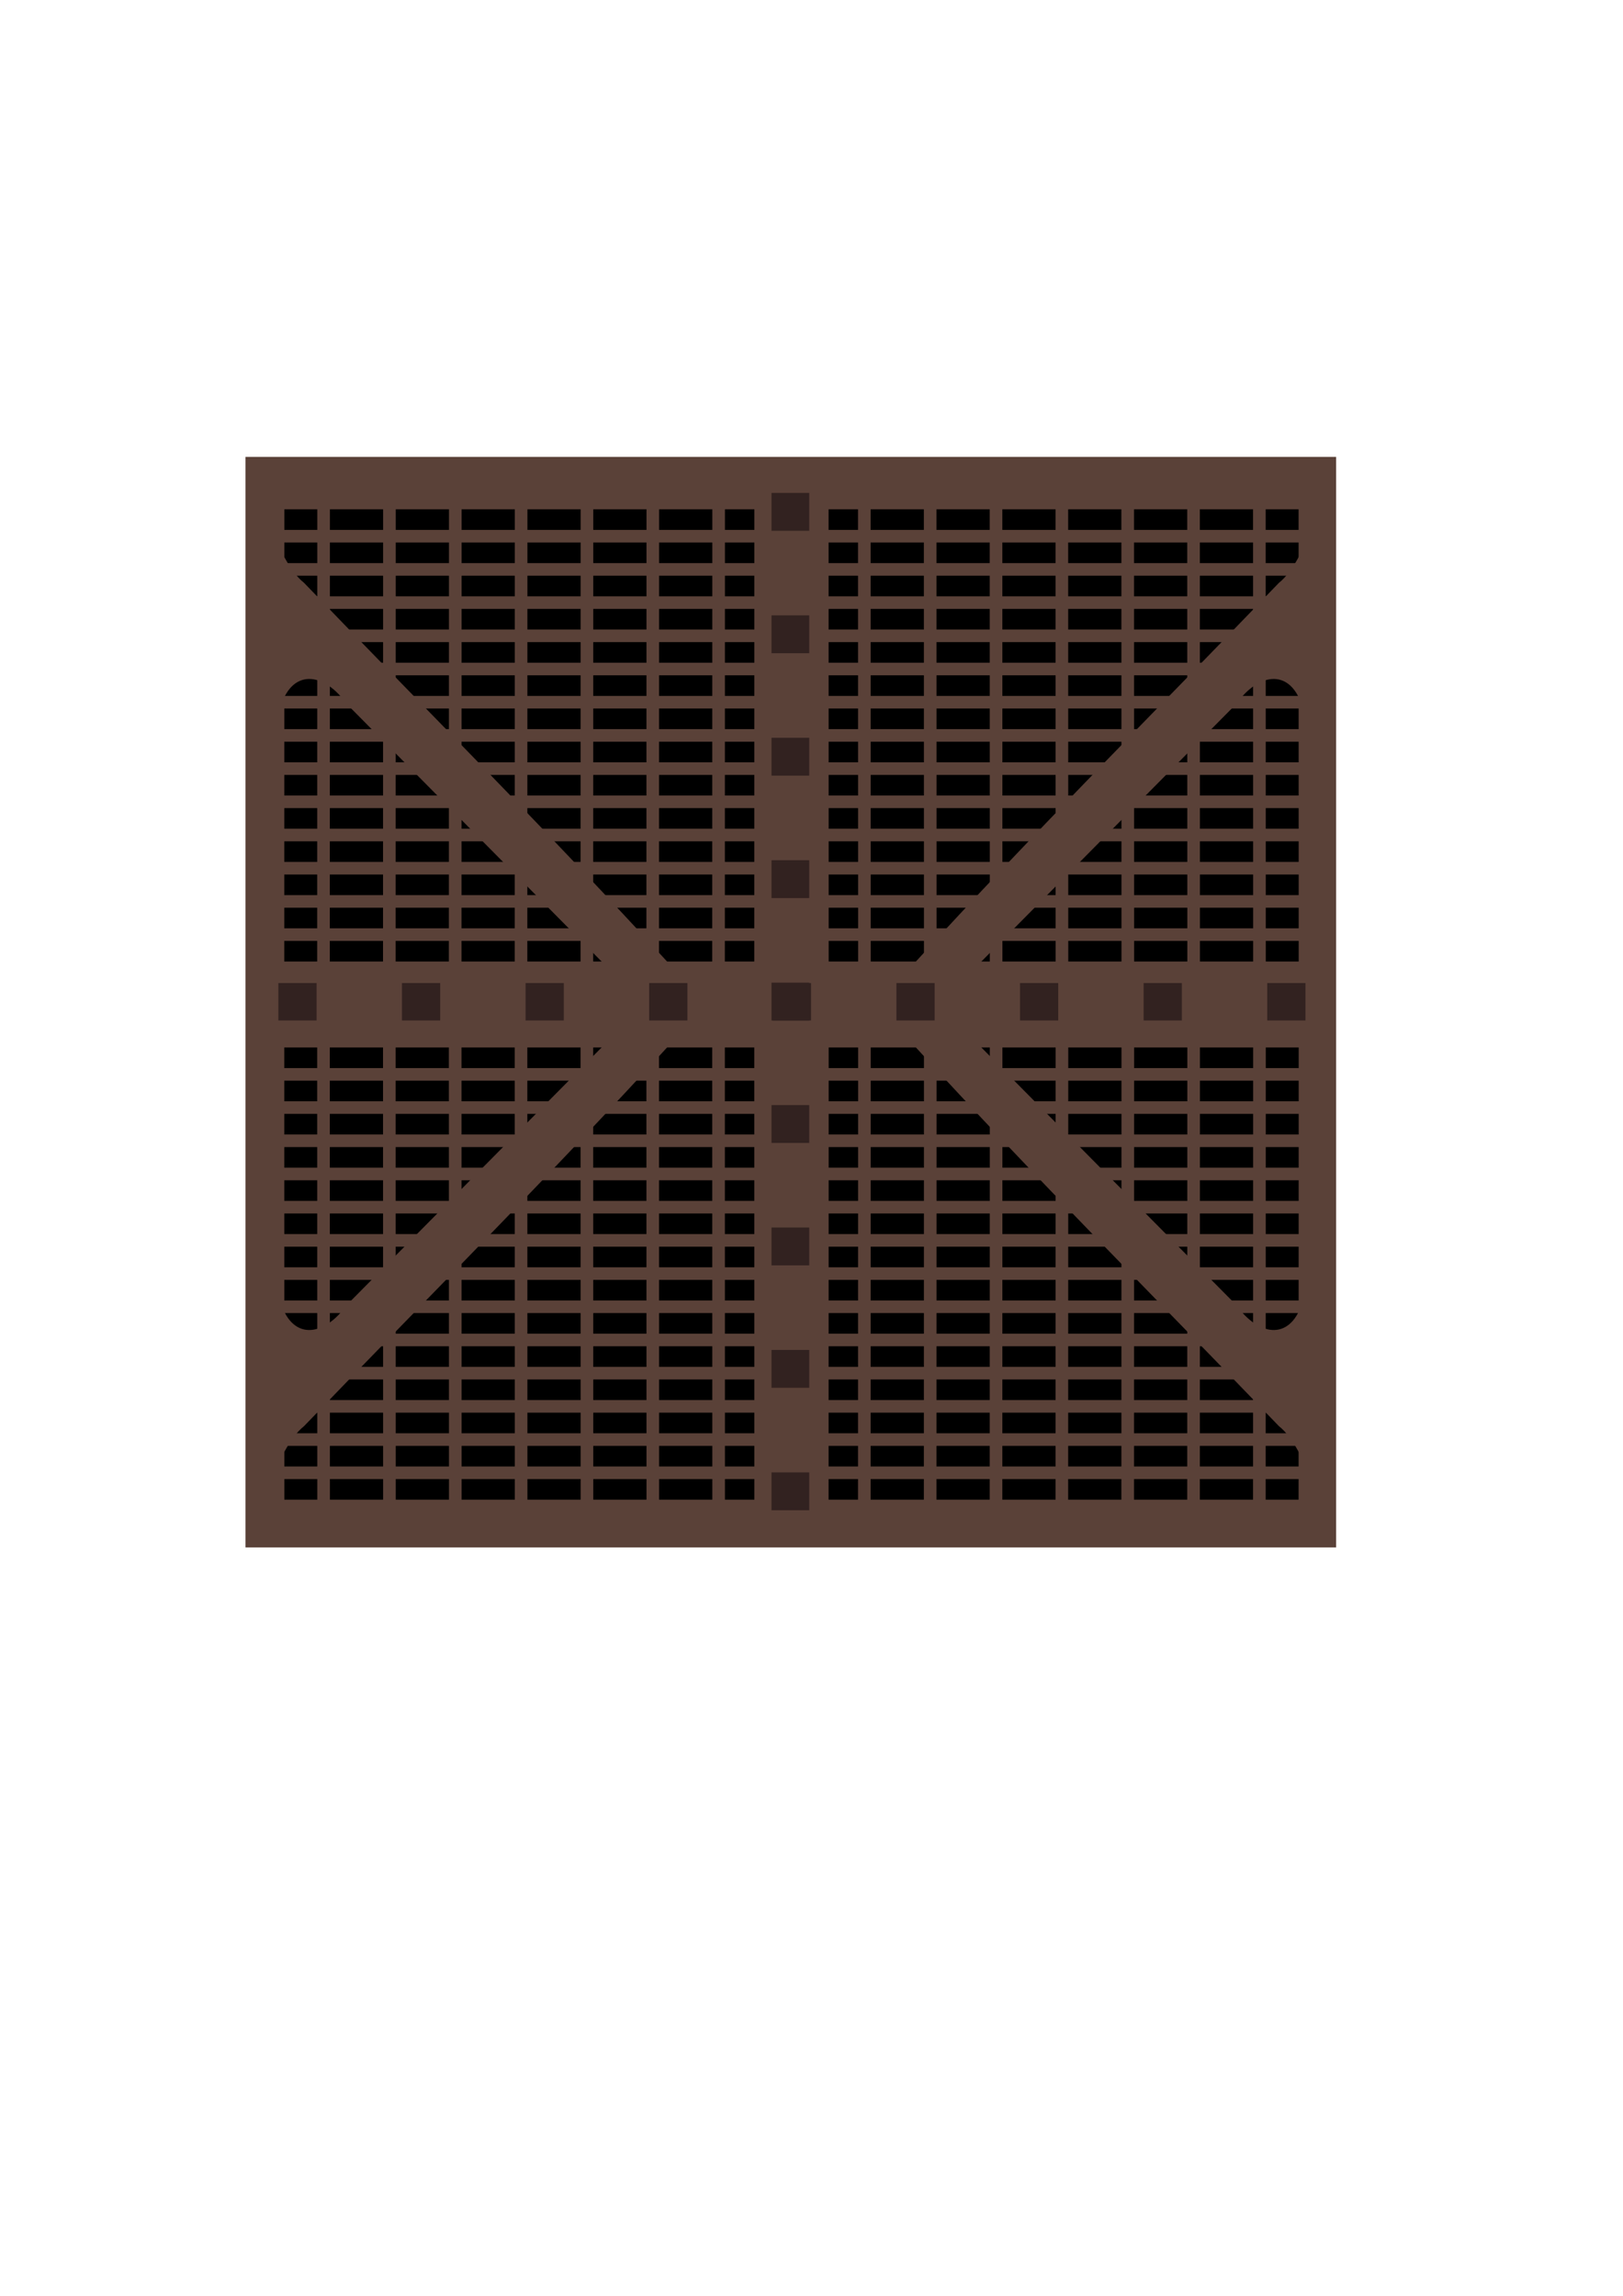 <?xml version="1.0" encoding="UTF-8" standalone="no"?>
<!-- Created with Inkscape (http://www.inkscape.org/) -->

<svg
   xmlns:osb="http://www.openswatchbook.org/uri/2009/osb"
   xmlns:dc="http://purl.org/dc/elements/1.1/"
   xmlns:cc="http://creativecommons.org/ns#"
   xmlns:rdf="http://www.w3.org/1999/02/22-rdf-syntax-ns#"
   xmlns:svg="http://www.w3.org/2000/svg"
   xmlns="http://www.w3.org/2000/svg"
   xmlns:xlink="http://www.w3.org/1999/xlink"
   xmlns:sodipodi="http://sodipodi.sourceforge.net/DTD/sodipodi-0.dtd"
   xmlns:inkscape="http://www.inkscape.org/namespaces/inkscape"
   width="210mm"
   height="297mm"
   viewBox="0 0 744.094 1052.362"
   id="svg6485"
   version="1.1"
   inkscape:version="0.91 r13725"
   sodipodi:docname="metal_floor.svg">
  <defs
     id="defs6487">
    <linearGradient
       id="linearGradient7823"
       osb:paint="solid">
      <stop
         style="stop-color:#322220;stop-opacity:1;"
         offset="0"
         id="stop7825" />
    </linearGradient>
    <linearGradient
       id="linearGradient7041"
       osb:paint="solid">
      <stop
         style="stop-color:#ff5a00;stop-opacity:1;"
         offset="0"
         id="stop7043" />
    </linearGradient>
    <linearGradient
       id="linearGradient7035"
       osb:paint="solid">
      <stop
         style="stop-color:#5a4138;stop-opacity:1;"
         offset="0"
         id="stop7037" />
    </linearGradient>
    <linearGradient
       inkscape:collect="always"
       xlink:href="#linearGradient7035"
       id="linearGradient7039"
       x1="122.714"
       y1="454.862"
       x2="535.857"
       y2="454.862"
       gradientUnits="userSpaceOnUse"
       gradientTransform="matrix(1.325,0,0,1.394,-71.17,-132.101)" />
    <linearGradient
       inkscape:collect="always"
       xlink:href="#linearGradient7823"
       id="linearGradient7827"
       x1="438.911"
       y1="271.514"
       x2="468.711"
       y2="271.514"
       gradientUnits="userSpaceOnUse"
       gradientTransform="matrix(0.89,0,0,0.858,50.287,37.503)" />
    <linearGradient
       inkscape:collect="always"
       xlink:href="#linearGradient7823"
       id="linearGradient7827-8"
       x1="438.911"
       y1="271.514"
       x2="468.711"
       y2="271.514"
       gradientUnits="userSpaceOnUse"
       gradientTransform="matrix(0.89,0,0,0.858,50.287,384.856)" />
    <linearGradient
       inkscape:collect="always"
       xlink:href="#linearGradient7823"
       id="linearGradient7827-3"
       x1="438.911"
       y1="271.514"
       x2="468.711"
       y2="271.514"
       gradientUnits="userSpaceOnUse"
       gradientTransform="matrix(0.89,0,0,0.858,50.287,124.341)" />
    <linearGradient
       inkscape:collect="always"
       xlink:href="#linearGradient7823"
       id="linearGradient7827-4"
       x1="438.911"
       y1="271.514"
       x2="468.711"
       y2="271.514"
       gradientUnits="userSpaceOnUse"
       gradientTransform="matrix(0.89,0,0,0.858,50.287,211.18)" />
    <linearGradient
       inkscape:collect="always"
       xlink:href="#linearGradient7823"
       id="linearGradient7827-6"
       x1="438.911"
       y1="271.514"
       x2="468.711"
       y2="271.514"
       gradientUnits="userSpaceOnUse"
       gradientTransform="matrix(0.89,0,0,0.858,50.287,298.018)" />
    <linearGradient
       inkscape:collect="always"
       xlink:href="#linearGradient7823"
       id="linearGradient7827-6-7"
       x1="438.911"
       y1="271.514"
       x2="468.711"
       y2="271.514"
       gradientUnits="userSpaceOnUse"
       gradientTransform="matrix(0.89,0,0,0.858,50.287,732.21)" />
    <linearGradient
       inkscape:collect="always"
       xlink:href="#linearGradient7823"
       id="linearGradient7827-4-9"
       x1="438.911"
       y1="271.514"
       x2="468.711"
       y2="271.514"
       gradientUnits="userSpaceOnUse"
       gradientTransform="matrix(0.89,0,0,0.858,50.287,645.371)" />
    <linearGradient
       inkscape:collect="always"
       xlink:href="#linearGradient7823"
       id="linearGradient7827-3-6"
       x1="438.911"
       y1="271.514"
       x2="468.711"
       y2="271.514"
       gradientUnits="userSpaceOnUse"
       gradientTransform="matrix(0.89,0,0,0.858,50.287,558.533)" />
    <linearGradient
       inkscape:collect="always"
       xlink:href="#linearGradient7823"
       id="linearGradient7827-2"
       x1="438.911"
       y1="271.514"
       x2="468.711"
       y2="271.514"
       gradientUnits="userSpaceOnUse"
       gradientTransform="matrix(0.89,0,0,0.858,50.287,471.695)" />
    <linearGradient
       inkscape:collect="always"
       xlink:href="#linearGradient7823"
       id="linearGradient7827-6-7-4"
       x1="438.911"
       y1="271.514"
       x2="468.711"
       y2="271.514"
       gradientUnits="userSpaceOnUse"
       gradientTransform="matrix(0.89,0,0,0.858,-826.945,-1732.569)" />
    <linearGradient
       inkscape:collect="always"
       xlink:href="#linearGradient7823"
       id="linearGradient7827-4-9-8"
       x1="438.911"
       y1="271.514"
       x2="468.711"
       y2="271.514"
       gradientUnits="userSpaceOnUse"
       gradientTransform="matrix(0.89,0,0,0.858,-826.945,-1645.73)" />
    <linearGradient
       inkscape:collect="always"
       xlink:href="#linearGradient7823"
       id="linearGradient7827-3-6-5"
       x1="438.911"
       y1="271.514"
       x2="468.711"
       y2="271.514"
       gradientUnits="userSpaceOnUse"
       gradientTransform="matrix(0.89,0,0,0.858,-826.945,-1558.892)" />
    <linearGradient
       inkscape:collect="always"
       xlink:href="#linearGradient7823"
       id="linearGradient7827-2-9"
       x1="438.911"
       y1="271.514"
       x2="468.711"
       y2="271.514"
       gradientUnits="userSpaceOnUse"
       gradientTransform="matrix(0.89,0,0,0.858,-826.945,-1472.054)" />
    <linearGradient
       inkscape:collect="always"
       xlink:href="#linearGradient7823"
       id="linearGradient7827-8-7"
       x1="438.911"
       y1="271.514"
       x2="468.711"
       y2="271.514"
       gradientUnits="userSpaceOnUse"
       gradientTransform="matrix(0.89,0,0,0.858,-826.945,-1385.215)" />
    <linearGradient
       inkscape:collect="always"
       xlink:href="#linearGradient7823"
       id="linearGradient7827-6-5"
       x1="438.911"
       y1="271.514"
       x2="468.711"
       y2="271.514"
       gradientUnits="userSpaceOnUse"
       gradientTransform="matrix(0.89,0,0,0.858,-826.945,-1298.377)" />
    <linearGradient
       inkscape:collect="always"
       xlink:href="#linearGradient7823"
       id="linearGradient7827-4-3"
       x1="438.911"
       y1="271.514"
       x2="468.711"
       y2="271.514"
       gradientUnits="userSpaceOnUse"
       gradientTransform="matrix(0.89,0,0,0.858,-826.945,-1211.539)" />
    <linearGradient
       inkscape:collect="always"
       xlink:href="#linearGradient7823"
       id="linearGradient7827-3-8"
       x1="438.911"
       y1="271.514"
       x2="468.711"
       y2="271.514"
       gradientUnits="userSpaceOnUse"
       gradientTransform="matrix(0.89,0,0,0.858,-826.945,-1124.7)" />
    <linearGradient
       inkscape:collect="always"
       xlink:href="#linearGradient7823"
       id="linearGradient7827-83"
       x1="438.911"
       y1="271.514"
       x2="468.711"
       y2="271.514"
       gradientUnits="userSpaceOnUse"
       gradientTransform="matrix(0.89,0,0,0.858,-826.945,-1037.862)" />
  </defs>
  <sodipodi:namedview
     id="base"
     pagecolor="#ffffff"
     bordercolor="#666666"
     borderopacity="1.0"
     inkscape:pageopacity="0.0"
     inkscape:pageshadow="2"
     inkscape:zoom="0.98994949"
     inkscape:cx="406.77204"
     inkscape:cy="616.72685"
     inkscape:document-units="px"
     inkscape:current-layer="layer1"
     showgrid="false"
     inkscape:window-width="1280"
     inkscape:window-height="999"
     inkscape:window-x="1280"
     inkscape:window-y="0"
     inkscape:window-maximized="1" />
  <g
     inkscape:label="Layer 1"
     inkscape:groupmode="layer"
     id="layer1">
    <g
       id="g8098"
       transform="matrix(0.927,0,0,0.918,24.138,-1.323)"
       inkscape:export-filename="/home/rob/Desktop/metal_floor.png"
       inkscape:export-xdpi="180"
       inkscape:export-ydpi="180">
      <rect
         ry="0"
         y="229.577"
         x="95.378"
         height="544.546"
         width="539.389"
         id="rect7033"
         style="color:#000000;clip-rule:nonzero;display:inline;overflow:visible;visibility:visible;opacity:1;isolation:auto;mix-blend-mode:normal;color-interpolation:sRGB;color-interpolation-filters:linearRGB;solid-color:#000000;solid-opacity:1;fill:url(#linearGradient7039);fill-opacity:1;fill-rule:nonzero;stroke:none;stroke-width:6;stroke-linecap:butt;stroke-linejoin:miter;stroke-miterlimit:4;stroke-dasharray:none;stroke-dashoffset:0;stroke-opacity:1;color-rendering:auto;image-rendering:auto;shape-rendering:auto;text-rendering:auto;enable-background:accumulate" />
      <g
         transform="matrix(0.752,0,0,0.704,23.45,68.36)"
         id="g7711">
        <path
           style="color:#000000;clip-rule:nonzero;display:inline;overflow:visible;visibility:visible;opacity:1;isolation:auto;mix-blend-mode:normal;color-interpolation:sRGB;color-interpolation-filters:linearRGB;solid-color:#000000;solid-opacity:1;fill:#000000;fill-opacity:1;fill-rule:nonzero;stroke:none;stroke-width:6;stroke-linecap:butt;stroke-linejoin:miter;stroke-miterlimit:4;stroke-dasharray:none;stroke-dashoffset:0;stroke-opacity:1;color-rendering:auto;image-rendering:auto;shape-rendering:auto;text-rendering:auto;enable-background:accumulate"
           d="m 430.325,266.185 0,14.617 -19.352,0 0,-14.617 19.352,0 z m -27.654,0 0,14.617 -35,0 0,-14.617 35,0 z m -43.301,0 0,14.617 -35,0 0,-14.617 35,0 z m -43.301,0 0,14.617 -35,0 0,-14.617 35,0 z m -43.301,0 0,14.617 -35,0 0,-14.617 35,0 z m -43.301,0 0,14.617 -35,0 0,-14.617 35,0 z m -43.301,0 0,14.617 -35,0 0,-14.617 35,0 z m -43.301,0 0,14.617 -21.648,0 0,-14.617 21.648,0 z m 287.459,23.547 0,14.617 -19.352,0 0,-14.617 19.352,0 z m -27.654,0 0,14.617 -35,0 0,-14.617 35,0 z m -43.301,0 0,14.617 -35,0 0,-14.617 35,0 z m -43.301,0 0,14.617 -35,0 0,-14.617 35,0 z m -43.301,0 0,14.617 -35,0 0,-14.617 35,0 z m -43.301,0 0,14.617 -35,0 0,-14.617 35,0 z m -43.301,0 0,14.617 -35,0 0,-14.617 35,0 z m -43.301,0 0,14.617 -21.648,0 0,-14.617 21.648,0 z m 287.459,23.547 0,14.617 -19.352,0 0,-14.617 19.352,0 z m -27.654,0 0,14.617 -35,0 0,-14.617 35,0 z m -43.301,0 0,14.617 -35,0 0,-14.617 35,0 z m -43.301,0 0,14.617 -35,0 0,-14.617 35,0 z m -43.301,0 0,14.617 -35,0 0,-14.617 35,0 z m -43.301,0 0,14.617 -35,0 0,-14.617 35,0 z m -43.301,0 0,14.617 -35,0 0,-14.617 35,0 z m -43.301,0 0,14.617 -21.648,0 0,-14.617 21.648,0 z m 287.459,23.547 0,14.617 -19.352,0 0,-14.617 19.352,0 z m -27.654,0 0,14.617 -35,0 0,-14.617 35,0 z m -43.301,0 0,14.617 -35,0 0,-14.617 35,0 z m -43.301,0 0,14.617 -35,0 0,-14.617 35,0 z m -43.301,0 0,14.617 -35,0 0,-14.617 35,0 z m -43.301,0 0,14.617 -35,0 0,-14.617 35,0 z m -43.301,0 0,14.617 -35,0 0,-14.617 35,0 z m -43.301,0 0,14.617 -21.648,0 0,-14.617 21.648,0 z m 287.459,23.547 0,14.617 -19.352,0 0,-14.617 19.352,0 z m -27.654,0 0,14.617 -35,0 0,-14.617 35,0 z m -43.301,0 0,14.617 -35,0 0,-14.617 35,0 z m -43.301,0 0,14.617 -35,0 0,-14.617 35,0 z m -43.301,0 0,14.617 -35,0 0,-14.617 35,0 z m -43.301,0 0,14.617 -35,0 0,-14.617 35,0 z m -43.301,0 0,14.617 -35,0 0,-14.617 35,0 z m -43.301,0 0,14.617 -21.648,0 0,-14.617 21.648,0 z m 287.459,23.547 0,14.619 -19.352,0 0,-14.619 19.352,0 z m -27.654,0 0,14.619 -35,0 0,-14.619 35,0 z m -43.301,0 0,14.619 -35,0 0,-14.619 35,0 z m -43.301,0 0,14.619 -35,0 0,-14.619 35,0 z m -43.301,0 0,14.619 -35,0 0,-14.619 35,0 z m -43.301,0 0,14.619 -35,0 0,-14.619 35,0 z m -43.301,0 0,14.619 -35,0 0,-14.619 35,0 z m -43.301,0 0,14.619 -21.648,0 0,-14.619 21.648,0 z m 287.459,23.547 0,14.619 -19.352,0 0,-14.619 19.352,0 z m -27.654,0 0,14.619 -35,0 0,-14.619 35,0 z m -43.301,0 0,14.619 -35,0 0,-14.619 35,0 z m -43.301,0 0,14.619 -35,0 0,-14.619 35,0 z m -43.301,0 0,14.619 -35,0 0,-14.619 35,0 z m -43.301,0 0,14.619 -35,0 0,-14.619 35,0 z m -43.301,0 0,14.619 -35,0 0,-14.619 35,0 z m -43.301,0 0,14.619 -21.648,0 0,-14.619 21.648,0 z m 287.459,23.549 0,14.617 -19.352,0 0,-14.617 19.352,0 z m -27.654,0 0,14.617 -35,0 0,-14.617 35,0 z m -43.301,0 0,14.617 -35,0 0,-14.617 35,0 z m -43.301,0 0,14.617 -35,0 0,-14.617 35,0 z m -43.301,0 0,14.617 -35,0 0,-14.617 35,0 z m -43.301,0 0,14.617 -35,0 0,-14.617 35,0 z m -43.301,0 0,14.617 -35,0 0,-14.617 35,0 z m -43.301,0 0,14.617 -21.648,0 0,-14.617 21.648,0 z m 287.459,23.547 0,14.617 -19.352,0 0,-14.617 19.352,0 z m -27.654,0 0,14.617 -35,0 0,-14.617 35,0 z m -43.301,0 0,14.617 -35,0 0,-14.617 35,0 z m -43.301,0 0,14.617 -35,0 0,-14.617 35,0 z m -43.301,0 0,14.617 -35,0 0,-14.617 35,0 z m -43.301,0 0,14.617 -35,0 0,-14.617 35,0 z m -43.301,0 0,14.617 -35,0 0,-14.617 35,0 z m -43.301,0 0,14.617 -21.648,0 0,-14.617 21.648,0 z m 287.459,23.547 0,14.617 -19.352,0 0,-14.617 19.352,0 z m -27.654,0 0,14.617 -35,0 0,-14.617 35,0 z m -43.301,0 0,14.617 -35,0 0,-14.617 35,0 z m -43.301,0 0,14.617 -35,0 0,-14.617 35,0 z m -43.301,0 0,14.617 -35,0 0,-14.617 35,0 z m -43.301,0 0,14.617 -35,0 0,-14.617 35,0 z m -43.301,0 0,14.617 -35,0 0,-14.617 35,0 z m -43.301,0 0,14.617 -21.648,0 0,-14.617 21.648,0 z m 287.459,23.547 0,14.617 -19.352,0 0,-14.617 19.352,0 z m -27.654,0 0,14.617 -35,0 0,-14.617 35,0 z m -43.301,0 0,14.617 -35,0 0,-14.617 35,0 z m -43.301,0 0,14.617 -35,0 0,-14.617 35,0 z m -43.301,0 0,14.617 -35,0 0,-14.617 35,0 z m -43.301,0 0,14.617 -35,0 0,-14.617 35,0 z m -43.301,0 0,14.617 -35,0 0,-14.617 35,0 z m -43.301,0 0,14.617 -21.648,0 0,-14.617 21.648,0 z m 287.459,23.547 0,14.619 -19.352,0 0,-14.619 19.352,0 z m -27.654,0 0,14.619 -35,0 0,-14.619 35,0 z m -43.301,0 0,14.619 -35,0 0,-14.619 35,0 z m -43.301,0 0,14.619 -35,0 0,-14.619 35,0 z m -43.301,0 0,14.619 -35,0 0,-14.619 35,0 z m -43.301,0 0,14.619 -35,0 0,-14.619 35,0 z m -43.301,0 0,14.619 -35,0 0,-14.619 35,0 z m -43.301,0 0,14.619 -21.648,0 0,-14.619 21.648,0 z m 287.459,23.547 0,14.619 -19.352,0 0,-14.619 19.352,0 z m -27.654,0 0,14.619 -35,0 0,-14.619 35,0 z m -43.301,0 0,14.619 -35,0 0,-14.619 35,0 z m -43.301,0 0,14.619 -35,0 0,-14.619 35,0 z m -43.301,0 0,14.619 -35,0 0,-14.619 35,0 z m -43.301,0 0,14.619 -35,0 0,-14.619 35,0 z m -43.301,0 0,14.619 -35,0 0,-14.619 35,0 z m -43.301,0 0,14.619 -21.648,0 0,-14.619 21.648,0 z m 287.459,23.547 0,14.619 -19.352,0 0,-14.619 19.352,0 z m -27.654,0 0,14.619 -35,0 0,-14.619 35,0 z m -43.301,0 0,14.619 -35,0 0,-14.619 35,0 z m -43.301,0 0,14.619 -35,0 0,-14.619 35,0 z m -43.301,0 0,14.619 -35,0 0,-14.619 35,0 z m -43.301,0 0,14.619 -35,0 0,-14.619 35,0 z m -43.301,0 0,14.619 -35,0 0,-14.619 35,0 z m -43.301,0 0,14.619 -21.648,0 0,-14.619 21.648,0 z"
           id="rect7047"
           inkscape:connector-curvature="0" />
        <path
           style="color:#000000;clip-rule:nonzero;display:inline;overflow:visible;visibility:visible;opacity:1;isolation:auto;mix-blend-mode:normal;color-interpolation:sRGB;color-interpolation-filters:linearRGB;solid-color:#000000;solid-opacity:1;fill:url(#linearGradient7035);fill-opacity:1;fill-rule:nonzero;stroke:none;stroke-width:6;stroke-linecap:butt;stroke-linejoin:miter;stroke-miterlimit:4;stroke-dasharray:none;stroke-dashoffset:0;stroke-opacity:1;color-rendering:auto;image-rendering:auto;shape-rendering:auto;text-rendering:auto;enable-background:accumulate"
           d="m 374.42,588.702 -42.931,0 -169.359,-184.556 c -14.954,-22.67 -36.513,-25.681 -43.942,4.041 l -17.173,-132.009 7.237,-11.62 c 6.727,24.998 16.005,45.376 25.894,53.768 83.754,93.899 158.707,174.329 240.274,270.375 z"
           id="path7709"
           inkscape:connector-curvature="0"
           sodipodi:nodetypes="cccccccc" />
      </g>
      <g
         id="g7711-6"
         transform="matrix(-0.752,0,0,0.704,707.364,68.36)">
        <path
           style="color:#000000;clip-rule:nonzero;display:inline;overflow:visible;visibility:visible;opacity:1;isolation:auto;mix-blend-mode:normal;color-interpolation:sRGB;color-interpolation-filters:linearRGB;solid-color:#000000;solid-opacity:1;fill:#000000;fill-opacity:1;fill-rule:nonzero;stroke:none;stroke-width:6;stroke-linecap:butt;stroke-linejoin:miter;stroke-miterlimit:4;stroke-dasharray:none;stroke-dashoffset:0;stroke-opacity:1;color-rendering:auto;image-rendering:auto;shape-rendering:auto;text-rendering:auto;enable-background:accumulate"
           d="m 430.325,266.185 0,14.617 -19.352,0 0,-14.617 19.352,0 z m -27.654,0 0,14.617 -35,0 0,-14.617 35,0 z m -43.301,0 0,14.617 -35,0 0,-14.617 35,0 z m -43.301,0 0,14.617 -35,0 0,-14.617 35,0 z m -43.301,0 0,14.617 -35,0 0,-14.617 35,0 z m -43.301,0 0,14.617 -35,0 0,-14.617 35,0 z m -43.301,0 0,14.617 -35,0 0,-14.617 35,0 z m -43.301,0 0,14.617 -21.648,0 0,-14.617 21.648,0 z m 287.459,23.547 0,14.617 -19.352,0 0,-14.617 19.352,0 z m -27.654,0 0,14.617 -35,0 0,-14.617 35,0 z m -43.301,0 0,14.617 -35,0 0,-14.617 35,0 z m -43.301,0 0,14.617 -35,0 0,-14.617 35,0 z m -43.301,0 0,14.617 -35,0 0,-14.617 35,0 z m -43.301,0 0,14.617 -35,0 0,-14.617 35,0 z m -43.301,0 0,14.617 -35,0 0,-14.617 35,0 z m -43.301,0 0,14.617 -21.648,0 0,-14.617 21.648,0 z m 287.459,23.547 0,14.617 -19.352,0 0,-14.617 19.352,0 z m -27.654,0 0,14.617 -35,0 0,-14.617 35,0 z m -43.301,0 0,14.617 -35,0 0,-14.617 35,0 z m -43.301,0 0,14.617 -35,0 0,-14.617 35,0 z m -43.301,0 0,14.617 -35,0 0,-14.617 35,0 z m -43.301,0 0,14.617 -35,0 0,-14.617 35,0 z m -43.301,0 0,14.617 -35,0 0,-14.617 35,0 z m -43.301,0 0,14.617 -21.648,0 0,-14.617 21.648,0 z m 287.459,23.547 0,14.617 -19.352,0 0,-14.617 19.352,0 z m -27.654,0 0,14.617 -35,0 0,-14.617 35,0 z m -43.301,0 0,14.617 -35,0 0,-14.617 35,0 z m -43.301,0 0,14.617 -35,0 0,-14.617 35,0 z m -43.301,0 0,14.617 -35,0 0,-14.617 35,0 z m -43.301,0 0,14.617 -35,0 0,-14.617 35,0 z m -43.301,0 0,14.617 -35,0 0,-14.617 35,0 z m -43.301,0 0,14.617 -21.648,0 0,-14.617 21.648,0 z m 287.459,23.547 0,14.617 -19.352,0 0,-14.617 19.352,0 z m -27.654,0 0,14.617 -35,0 0,-14.617 35,0 z m -43.301,0 0,14.617 -35,0 0,-14.617 35,0 z m -43.301,0 0,14.617 -35,0 0,-14.617 35,0 z m -43.301,0 0,14.617 -35,0 0,-14.617 35,0 z m -43.301,0 0,14.617 -35,0 0,-14.617 35,0 z m -43.301,0 0,14.617 -35,0 0,-14.617 35,0 z m -43.301,0 0,14.617 -21.648,0 0,-14.617 21.648,0 z m 287.459,23.547 0,14.619 -19.352,0 0,-14.619 19.352,0 z m -27.654,0 0,14.619 -35,0 0,-14.619 35,0 z m -43.301,0 0,14.619 -35,0 0,-14.619 35,0 z m -43.301,0 0,14.619 -35,0 0,-14.619 35,0 z m -43.301,0 0,14.619 -35,0 0,-14.619 35,0 z m -43.301,0 0,14.619 -35,0 0,-14.619 35,0 z m -43.301,0 0,14.619 -35,0 0,-14.619 35,0 z m -43.301,0 0,14.619 -21.648,0 0,-14.619 21.648,0 z m 287.459,23.547 0,14.619 -19.352,0 0,-14.619 19.352,0 z m -27.654,0 0,14.619 -35,0 0,-14.619 35,0 z m -43.301,0 0,14.619 -35,0 0,-14.619 35,0 z m -43.301,0 0,14.619 -35,0 0,-14.619 35,0 z m -43.301,0 0,14.619 -35,0 0,-14.619 35,0 z m -43.301,0 0,14.619 -35,0 0,-14.619 35,0 z m -43.301,0 0,14.619 -35,0 0,-14.619 35,0 z m -43.301,0 0,14.619 -21.648,0 0,-14.619 21.648,0 z m 287.459,23.549 0,14.617 -19.352,0 0,-14.617 19.352,0 z m -27.654,0 0,14.617 -35,0 0,-14.617 35,0 z m -43.301,0 0,14.617 -35,0 0,-14.617 35,0 z m -43.301,0 0,14.617 -35,0 0,-14.617 35,0 z m -43.301,0 0,14.617 -35,0 0,-14.617 35,0 z m -43.301,0 0,14.617 -35,0 0,-14.617 35,0 z m -43.301,0 0,14.617 -35,0 0,-14.617 35,0 z m -43.301,0 0,14.617 -21.648,0 0,-14.617 21.648,0 z m 287.459,23.547 0,14.617 -19.352,0 0,-14.617 19.352,0 z m -27.654,0 0,14.617 -35,0 0,-14.617 35,0 z m -43.301,0 0,14.617 -35,0 0,-14.617 35,0 z m -43.301,0 0,14.617 -35,0 0,-14.617 35,0 z m -43.301,0 0,14.617 -35,0 0,-14.617 35,0 z m -43.301,0 0,14.617 -35,0 0,-14.617 35,0 z m -43.301,0 0,14.617 -35,0 0,-14.617 35,0 z m -43.301,0 0,14.617 -21.648,0 0,-14.617 21.648,0 z m 287.459,23.547 0,14.617 -19.352,0 0,-14.617 19.352,0 z m -27.654,0 0,14.617 -35,0 0,-14.617 35,0 z m -43.301,0 0,14.617 -35,0 0,-14.617 35,0 z m -43.301,0 0,14.617 -35,0 0,-14.617 35,0 z m -43.301,0 0,14.617 -35,0 0,-14.617 35,0 z m -43.301,0 0,14.617 -35,0 0,-14.617 35,0 z m -43.301,0 0,14.617 -35,0 0,-14.617 35,0 z m -43.301,0 0,14.617 -21.648,0 0,-14.617 21.648,0 z m 287.459,23.547 0,14.617 -19.352,0 0,-14.617 19.352,0 z m -27.654,0 0,14.617 -35,0 0,-14.617 35,0 z m -43.301,0 0,14.617 -35,0 0,-14.617 35,0 z m -43.301,0 0,14.617 -35,0 0,-14.617 35,0 z m -43.301,0 0,14.617 -35,0 0,-14.617 35,0 z m -43.301,0 0,14.617 -35,0 0,-14.617 35,0 z m -43.301,0 0,14.617 -35,0 0,-14.617 35,0 z m -43.301,0 0,14.617 -21.648,0 0,-14.617 21.648,0 z m 287.459,23.547 0,14.619 -19.352,0 0,-14.619 19.352,0 z m -27.654,0 0,14.619 -35,0 0,-14.619 35,0 z m -43.301,0 0,14.619 -35,0 0,-14.619 35,0 z m -43.301,0 0,14.619 -35,0 0,-14.619 35,0 z m -43.301,0 0,14.619 -35,0 0,-14.619 35,0 z m -43.301,0 0,14.619 -35,0 0,-14.619 35,0 z m -43.301,0 0,14.619 -35,0 0,-14.619 35,0 z m -43.301,0 0,14.619 -21.648,0 0,-14.619 21.648,0 z m 287.459,23.547 0,14.619 -19.352,0 0,-14.619 19.352,0 z m -27.654,0 0,14.619 -35,0 0,-14.619 35,0 z m -43.301,0 0,14.619 -35,0 0,-14.619 35,0 z m -43.301,0 0,14.619 -35,0 0,-14.619 35,0 z m -43.301,0 0,14.619 -35,0 0,-14.619 35,0 z m -43.301,0 0,14.619 -35,0 0,-14.619 35,0 z m -43.301,0 0,14.619 -35,0 0,-14.619 35,0 z m -43.301,0 0,14.619 -21.648,0 0,-14.619 21.648,0 z m 287.459,23.547 0,14.619 -19.352,0 0,-14.619 19.352,0 z m -27.654,0 0,14.619 -35,0 0,-14.619 35,0 z m -43.301,0 0,14.619 -35,0 0,-14.619 35,0 z m -43.301,0 0,14.619 -35,0 0,-14.619 35,0 z m -43.301,0 0,14.619 -35,0 0,-14.619 35,0 z m -43.301,0 0,14.619 -35,0 0,-14.619 35,0 z m -43.301,0 0,14.619 -35,0 0,-14.619 35,0 z m -43.301,0 0,14.619 -21.648,0 0,-14.619 21.648,0 z"
           id="rect7047-3"
           inkscape:connector-curvature="0" />
        <path
           style="color:#000000;clip-rule:nonzero;display:inline;overflow:visible;visibility:visible;opacity:1;isolation:auto;mix-blend-mode:normal;color-interpolation:sRGB;color-interpolation-filters:linearRGB;solid-color:#000000;solid-opacity:1;fill:url(#linearGradient7035);fill-opacity:1;fill-rule:nonzero;stroke:none;stroke-width:6;stroke-linecap:butt;stroke-linejoin:miter;stroke-miterlimit:4;stroke-dasharray:none;stroke-dashoffset:0;stroke-opacity:1;color-rendering:auto;image-rendering:auto;shape-rendering:auto;text-rendering:auto;enable-background:accumulate"
           d="m 374.42,588.702 -42.931,0 -169.359,-184.556 c -14.954,-22.67 -36.513,-25.681 -43.942,4.041 l -17.173,-132.009 7.237,-11.62 c 6.727,24.998 16.005,45.376 25.894,53.768 83.754,93.899 158.707,174.329 240.274,270.375 z"
           id="path7709-8"
           inkscape:connector-curvature="0"
           sodipodi:nodetypes="cccccccc" />
      </g>
      <g
         transform="matrix(0.752,0,0,-0.704,23.45,937.664)"
         id="g7711-61">
        <path
           style="color:#000000;clip-rule:nonzero;display:inline;overflow:visible;visibility:visible;opacity:1;isolation:auto;mix-blend-mode:normal;color-interpolation:sRGB;color-interpolation-filters:linearRGB;solid-color:#000000;solid-opacity:1;fill:#000000;fill-opacity:1;fill-rule:nonzero;stroke:none;stroke-width:6;stroke-linecap:butt;stroke-linejoin:miter;stroke-miterlimit:4;stroke-dasharray:none;stroke-dashoffset:0;stroke-opacity:1;color-rendering:auto;image-rendering:auto;shape-rendering:auto;text-rendering:auto;enable-background:accumulate"
           d="m 430.325,266.185 0,14.617 -19.352,0 0,-14.617 19.352,0 z m -27.654,0 0,14.617 -35,0 0,-14.617 35,0 z m -43.301,0 0,14.617 -35,0 0,-14.617 35,0 z m -43.301,0 0,14.617 -35,0 0,-14.617 35,0 z m -43.301,0 0,14.617 -35,0 0,-14.617 35,0 z m -43.301,0 0,14.617 -35,0 0,-14.617 35,0 z m -43.301,0 0,14.617 -35,0 0,-14.617 35,0 z m -43.301,0 0,14.617 -21.648,0 0,-14.617 21.648,0 z m 287.459,23.547 0,14.617 -19.352,0 0,-14.617 19.352,0 z m -27.654,0 0,14.617 -35,0 0,-14.617 35,0 z m -43.301,0 0,14.617 -35,0 0,-14.617 35,0 z m -43.301,0 0,14.617 -35,0 0,-14.617 35,0 z m -43.301,0 0,14.617 -35,0 0,-14.617 35,0 z m -43.301,0 0,14.617 -35,0 0,-14.617 35,0 z m -43.301,0 0,14.617 -35,0 0,-14.617 35,0 z m -43.301,0 0,14.617 -21.648,0 0,-14.617 21.648,0 z m 287.459,23.547 0,14.617 -19.352,0 0,-14.617 19.352,0 z m -27.654,0 0,14.617 -35,0 0,-14.617 35,0 z m -43.301,0 0,14.617 -35,0 0,-14.617 35,0 z m -43.301,0 0,14.617 -35,0 0,-14.617 35,0 z m -43.301,0 0,14.617 -35,0 0,-14.617 35,0 z m -43.301,0 0,14.617 -35,0 0,-14.617 35,0 z m -43.301,0 0,14.617 -35,0 0,-14.617 35,0 z m -43.301,0 0,14.617 -21.648,0 0,-14.617 21.648,0 z m 287.459,23.547 0,14.617 -19.352,0 0,-14.617 19.352,0 z m -27.654,0 0,14.617 -35,0 0,-14.617 35,0 z m -43.301,0 0,14.617 -35,0 0,-14.617 35,0 z m -43.301,0 0,14.617 -35,0 0,-14.617 35,0 z m -43.301,0 0,14.617 -35,0 0,-14.617 35,0 z m -43.301,0 0,14.617 -35,0 0,-14.617 35,0 z m -43.301,0 0,14.617 -35,0 0,-14.617 35,0 z m -43.301,0 0,14.617 -21.648,0 0,-14.617 21.648,0 z m 287.459,23.547 0,14.617 -19.352,0 0,-14.617 19.352,0 z m -27.654,0 0,14.617 -35,0 0,-14.617 35,0 z m -43.301,0 0,14.617 -35,0 0,-14.617 35,0 z m -43.301,0 0,14.617 -35,0 0,-14.617 35,0 z m -43.301,0 0,14.617 -35,0 0,-14.617 35,0 z m -43.301,0 0,14.617 -35,0 0,-14.617 35,0 z m -43.301,0 0,14.617 -35,0 0,-14.617 35,0 z m -43.301,0 0,14.617 -21.648,0 0,-14.617 21.648,0 z m 287.459,23.547 0,14.619 -19.352,0 0,-14.619 19.352,0 z m -27.654,0 0,14.619 -35,0 0,-14.619 35,0 z m -43.301,0 0,14.619 -35,0 0,-14.619 35,0 z m -43.301,0 0,14.619 -35,0 0,-14.619 35,0 z m -43.301,0 0,14.619 -35,0 0,-14.619 35,0 z m -43.301,0 0,14.619 -35,0 0,-14.619 35,0 z m -43.301,0 0,14.619 -35,0 0,-14.619 35,0 z m -43.301,0 0,14.619 -21.648,0 0,-14.619 21.648,0 z m 287.459,23.547 0,14.619 -19.352,0 0,-14.619 19.352,0 z m -27.654,0 0,14.619 -35,0 0,-14.619 35,0 z m -43.301,0 0,14.619 -35,0 0,-14.619 35,0 z m -43.301,0 0,14.619 -35,0 0,-14.619 35,0 z m -43.301,0 0,14.619 -35,0 0,-14.619 35,0 z m -43.301,0 0,14.619 -35,0 0,-14.619 35,0 z m -43.301,0 0,14.619 -35,0 0,-14.619 35,0 z m -43.301,0 0,14.619 -21.648,0 0,-14.619 21.648,0 z m 287.459,23.549 0,14.617 -19.352,0 0,-14.617 19.352,0 z m -27.654,0 0,14.617 -35,0 0,-14.617 35,0 z m -43.301,0 0,14.617 -35,0 0,-14.617 35,0 z m -43.301,0 0,14.617 -35,0 0,-14.617 35,0 z m -43.301,0 0,14.617 -35,0 0,-14.617 35,0 z m -43.301,0 0,14.617 -35,0 0,-14.617 35,0 z m -43.301,0 0,14.617 -35,0 0,-14.617 35,0 z m -43.301,0 0,14.617 -21.648,0 0,-14.617 21.648,0 z m 287.459,23.547 0,14.617 -19.352,0 0,-14.617 19.352,0 z m -27.654,0 0,14.617 -35,0 0,-14.617 35,0 z m -43.301,0 0,14.617 -35,0 0,-14.617 35,0 z m -43.301,0 0,14.617 -35,0 0,-14.617 35,0 z m -43.301,0 0,14.617 -35,0 0,-14.617 35,0 z m -43.301,0 0,14.617 -35,0 0,-14.617 35,0 z m -43.301,0 0,14.617 -35,0 0,-14.617 35,0 z m -43.301,0 0,14.617 -21.648,0 0,-14.617 21.648,0 z m 287.459,23.547 0,14.617 -19.352,0 0,-14.617 19.352,0 z m -27.654,0 0,14.617 -35,0 0,-14.617 35,0 z m -43.301,0 0,14.617 -35,0 0,-14.617 35,0 z m -43.301,0 0,14.617 -35,0 0,-14.617 35,0 z m -43.301,0 0,14.617 -35,0 0,-14.617 35,0 z m -43.301,0 0,14.617 -35,0 0,-14.617 35,0 z m -43.301,0 0,14.617 -35,0 0,-14.617 35,0 z m -43.301,0 0,14.617 -21.648,0 0,-14.617 21.648,0 z m 287.459,23.547 0,14.617 -19.352,0 0,-14.617 19.352,0 z m -27.654,0 0,14.617 -35,0 0,-14.617 35,0 z m -43.301,0 0,14.617 -35,0 0,-14.617 35,0 z m -43.301,0 0,14.617 -35,0 0,-14.617 35,0 z m -43.301,0 0,14.617 -35,0 0,-14.617 35,0 z m -43.301,0 0,14.617 -35,0 0,-14.617 35,0 z m -43.301,0 0,14.617 -35,0 0,-14.617 35,0 z m -43.301,0 0,14.617 -21.648,0 0,-14.617 21.648,0 z m 287.459,23.547 0,14.619 -19.352,0 0,-14.619 19.352,0 z m -27.654,0 0,14.619 -35,0 0,-14.619 35,0 z m -43.301,0 0,14.619 -35,0 0,-14.619 35,0 z m -43.301,0 0,14.619 -35,0 0,-14.619 35,0 z m -43.301,0 0,14.619 -35,0 0,-14.619 35,0 z m -43.301,0 0,14.619 -35,0 0,-14.619 35,0 z m -43.301,0 0,14.619 -35,0 0,-14.619 35,0 z m -43.301,0 0,14.619 -21.648,0 0,-14.619 21.648,0 z m 287.459,23.547 0,14.619 -19.352,0 0,-14.619 19.352,0 z m -27.654,0 0,14.619 -35,0 0,-14.619 35,0 z m -43.301,0 0,14.619 -35,0 0,-14.619 35,0 z m -43.301,0 0,14.619 -35,0 0,-14.619 35,0 z m -43.301,0 0,14.619 -35,0 0,-14.619 35,0 z m -43.301,0 0,14.619 -35,0 0,-14.619 35,0 z m -43.301,0 0,14.619 -35,0 0,-14.619 35,0 z m -43.301,0 0,14.619 -21.648,0 0,-14.619 21.648,0 z m 287.459,23.547 0,14.619 -19.352,0 0,-14.619 19.352,0 z m -27.654,0 0,14.619 -35,0 0,-14.619 35,0 z m -43.301,0 0,14.619 -35,0 0,-14.619 35,0 z m -43.301,0 0,14.619 -35,0 0,-14.619 35,0 z m -43.301,0 0,14.619 -35,0 0,-14.619 35,0 z m -43.301,0 0,14.619 -35,0 0,-14.619 35,0 z m -43.301,0 0,14.619 -35,0 0,-14.619 35,0 z m -43.301,0 0,14.619 -21.648,0 0,-14.619 21.648,0 z"
           id="rect7047-1"
           inkscape:connector-curvature="0" />
        <path
           style="color:#000000;clip-rule:nonzero;display:inline;overflow:visible;visibility:visible;opacity:1;isolation:auto;mix-blend-mode:normal;color-interpolation:sRGB;color-interpolation-filters:linearRGB;solid-color:#000000;solid-opacity:1;fill:url(#linearGradient7035);fill-opacity:1;fill-rule:nonzero;stroke:none;stroke-width:6;stroke-linecap:butt;stroke-linejoin:miter;stroke-miterlimit:4;stroke-dasharray:none;stroke-dashoffset:0;stroke-opacity:1;color-rendering:auto;image-rendering:auto;shape-rendering:auto;text-rendering:auto;enable-background:accumulate"
           d="m 374.42,588.702 -42.931,0 -169.359,-184.556 c -14.954,-22.67 -36.513,-25.681 -43.942,4.041 l -17.173,-132.009 7.237,-11.62 c 6.727,24.998 16.005,45.376 25.894,53.768 83.754,93.899 158.707,174.329 240.274,270.375 z"
           id="path7709-5"
           inkscape:connector-curvature="0"
           sodipodi:nodetypes="cccccccc" />
      </g>
      <g
         id="g7711-6-9"
         transform="matrix(-0.752,0,0,-0.704,707.364,937.664)">
        <path
           style="color:#000000;clip-rule:nonzero;display:inline;overflow:visible;visibility:visible;opacity:1;isolation:auto;mix-blend-mode:normal;color-interpolation:sRGB;color-interpolation-filters:linearRGB;solid-color:#000000;solid-opacity:1;fill:#000000;fill-opacity:1;fill-rule:nonzero;stroke:none;stroke-width:6;stroke-linecap:butt;stroke-linejoin:miter;stroke-miterlimit:4;stroke-dasharray:none;stroke-dashoffset:0;stroke-opacity:1;color-rendering:auto;image-rendering:auto;shape-rendering:auto;text-rendering:auto;enable-background:accumulate"
           d="m 430.325,266.185 0,14.617 -19.352,0 0,-14.617 19.352,0 z m -27.654,0 0,14.617 -35,0 0,-14.617 35,0 z m -43.301,0 0,14.617 -35,0 0,-14.617 35,0 z m -43.301,0 0,14.617 -35,0 0,-14.617 35,0 z m -43.301,0 0,14.617 -35,0 0,-14.617 35,0 z m -43.301,0 0,14.617 -35,0 0,-14.617 35,0 z m -43.301,0 0,14.617 -35,0 0,-14.617 35,0 z m -43.301,0 0,14.617 -21.648,0 0,-14.617 21.648,0 z m 287.459,23.547 0,14.617 -19.352,0 0,-14.617 19.352,0 z m -27.654,0 0,14.617 -35,0 0,-14.617 35,0 z m -43.301,0 0,14.617 -35,0 0,-14.617 35,0 z m -43.301,0 0,14.617 -35,0 0,-14.617 35,0 z m -43.301,0 0,14.617 -35,0 0,-14.617 35,0 z m -43.301,0 0,14.617 -35,0 0,-14.617 35,0 z m -43.301,0 0,14.617 -35,0 0,-14.617 35,0 z m -43.301,0 0,14.617 -21.648,0 0,-14.617 21.648,0 z m 287.459,23.547 0,14.617 -19.352,0 0,-14.617 19.352,0 z m -27.654,0 0,14.617 -35,0 0,-14.617 35,0 z m -43.301,0 0,14.617 -35,0 0,-14.617 35,0 z m -43.301,0 0,14.617 -35,0 0,-14.617 35,0 z m -43.301,0 0,14.617 -35,0 0,-14.617 35,0 z m -43.301,0 0,14.617 -35,0 0,-14.617 35,0 z m -43.301,0 0,14.617 -35,0 0,-14.617 35,0 z m -43.301,0 0,14.617 -21.648,0 0,-14.617 21.648,0 z m 287.459,23.547 0,14.617 -19.352,0 0,-14.617 19.352,0 z m -27.654,0 0,14.617 -35,0 0,-14.617 35,0 z m -43.301,0 0,14.617 -35,0 0,-14.617 35,0 z m -43.301,0 0,14.617 -35,0 0,-14.617 35,0 z m -43.301,0 0,14.617 -35,0 0,-14.617 35,0 z m -43.301,0 0,14.617 -35,0 0,-14.617 35,0 z m -43.301,0 0,14.617 -35,0 0,-14.617 35,0 z m -43.301,0 0,14.617 -21.648,0 0,-14.617 21.648,0 z m 287.459,23.547 0,14.617 -19.352,0 0,-14.617 19.352,0 z m -27.654,0 0,14.617 -35,0 0,-14.617 35,0 z m -43.301,0 0,14.617 -35,0 0,-14.617 35,0 z m -43.301,0 0,14.617 -35,0 0,-14.617 35,0 z m -43.301,0 0,14.617 -35,0 0,-14.617 35,0 z m -43.301,0 0,14.617 -35,0 0,-14.617 35,0 z m -43.301,0 0,14.617 -35,0 0,-14.617 35,0 z m -43.301,0 0,14.617 -21.648,0 0,-14.617 21.648,0 z m 287.459,23.547 0,14.619 -19.352,0 0,-14.619 19.352,0 z m -27.654,0 0,14.619 -35,0 0,-14.619 35,0 z m -43.301,0 0,14.619 -35,0 0,-14.619 35,0 z m -43.301,0 0,14.619 -35,0 0,-14.619 35,0 z m -43.301,0 0,14.619 -35,0 0,-14.619 35,0 z m -43.301,0 0,14.619 -35,0 0,-14.619 35,0 z m -43.301,0 0,14.619 -35,0 0,-14.619 35,0 z m -43.301,0 0,14.619 -21.648,0 0,-14.619 21.648,0 z m 287.459,23.547 0,14.619 -19.352,0 0,-14.619 19.352,0 z m -27.654,0 0,14.619 -35,0 0,-14.619 35,0 z m -43.301,0 0,14.619 -35,0 0,-14.619 35,0 z m -43.301,0 0,14.619 -35,0 0,-14.619 35,0 z m -43.301,0 0,14.619 -35,0 0,-14.619 35,0 z m -43.301,0 0,14.619 -35,0 0,-14.619 35,0 z m -43.301,0 0,14.619 -35,0 0,-14.619 35,0 z m -43.301,0 0,14.619 -21.648,0 0,-14.619 21.648,0 z m 287.459,23.549 0,14.617 -19.352,0 0,-14.617 19.352,0 z m -27.654,0 0,14.617 -35,0 0,-14.617 35,0 z m -43.301,0 0,14.617 -35,0 0,-14.617 35,0 z m -43.301,0 0,14.617 -35,0 0,-14.617 35,0 z m -43.301,0 0,14.617 -35,0 0,-14.617 35,0 z m -43.301,0 0,14.617 -35,0 0,-14.617 35,0 z m -43.301,0 0,14.617 -35,0 0,-14.617 35,0 z m -43.301,0 0,14.617 -21.648,0 0,-14.617 21.648,0 z m 287.459,23.547 0,14.617 -19.352,0 0,-14.617 19.352,0 z m -27.654,0 0,14.617 -35,0 0,-14.617 35,0 z m -43.301,0 0,14.617 -35,0 0,-14.617 35,0 z m -43.301,0 0,14.617 -35,0 0,-14.617 35,0 z m -43.301,0 0,14.617 -35,0 0,-14.617 35,0 z m -43.301,0 0,14.617 -35,0 0,-14.617 35,0 z m -43.301,0 0,14.617 -35,0 0,-14.617 35,0 z m -43.301,0 0,14.617 -21.648,0 0,-14.617 21.648,0 z m 287.459,23.547 0,14.617 -19.352,0 0,-14.617 19.352,0 z m -27.654,0 0,14.617 -35,0 0,-14.617 35,0 z m -43.301,0 0,14.617 -35,0 0,-14.617 35,0 z m -43.301,0 0,14.617 -35,0 0,-14.617 35,0 z m -43.301,0 0,14.617 -35,0 0,-14.617 35,0 z m -43.301,0 0,14.617 -35,0 0,-14.617 35,0 z m -43.301,0 0,14.617 -35,0 0,-14.617 35,0 z m -43.301,0 0,14.617 -21.648,0 0,-14.617 21.648,0 z m 287.459,23.547 0,14.617 -19.352,0 0,-14.617 19.352,0 z m -27.654,0 0,14.617 -35,0 0,-14.617 35,0 z m -43.301,0 0,14.617 -35,0 0,-14.617 35,0 z m -43.301,0 0,14.617 -35,0 0,-14.617 35,0 z m -43.301,0 0,14.617 -35,0 0,-14.617 35,0 z m -43.301,0 0,14.617 -35,0 0,-14.617 35,0 z m -43.301,0 0,14.617 -35,0 0,-14.617 35,0 z m -43.301,0 0,14.617 -21.648,0 0,-14.617 21.648,0 z m 287.459,23.547 0,14.619 -19.352,0 0,-14.619 19.352,0 z m -27.654,0 0,14.619 -35,0 0,-14.619 35,0 z m -43.301,0 0,14.619 -35,0 0,-14.619 35,0 z m -43.301,0 0,14.619 -35,0 0,-14.619 35,0 z m -43.301,0 0,14.619 -35,0 0,-14.619 35,0 z m -43.301,0 0,14.619 -35,0 0,-14.619 35,0 z m -43.301,0 0,14.619 -35,0 0,-14.619 35,0 z m -43.301,0 0,14.619 -21.648,0 0,-14.619 21.648,0 z m 287.459,23.547 0,14.619 -19.352,0 0,-14.619 19.352,0 z m -27.654,0 0,14.619 -35,0 0,-14.619 35,0 z m -43.301,0 0,14.619 -35,0 0,-14.619 35,0 z m -43.301,0 0,14.619 -35,0 0,-14.619 35,0 z m -43.301,0 0,14.619 -35,0 0,-14.619 35,0 z m -43.301,0 0,14.619 -35,0 0,-14.619 35,0 z m -43.301,0 0,14.619 -35,0 0,-14.619 35,0 z m -43.301,0 0,14.619 -21.648,0 0,-14.619 21.648,0 z m 287.459,23.547 0,14.619 -19.352,0 0,-14.619 19.352,0 z m -27.654,0 0,14.619 -35,0 0,-14.619 35,0 z m -43.301,0 0,14.619 -35,0 0,-14.619 35,0 z m -43.301,0 0,14.619 -35,0 0,-14.619 35,0 z m -43.301,0 0,14.619 -35,0 0,-14.619 35,0 z m -43.301,0 0,14.619 -35,0 0,-14.619 35,0 z m -43.301,0 0,14.619 -35,0 0,-14.619 35,0 z m -43.301,0 0,14.619 -21.648,0 0,-14.619 21.648,0 z"
           id="rect7047-3-8"
           inkscape:connector-curvature="0" />
        <path
           style="color:#000000;clip-rule:nonzero;display:inline;overflow:visible;visibility:visible;opacity:1;isolation:auto;mix-blend-mode:normal;color-interpolation:sRGB;color-interpolation-filters:linearRGB;solid-color:#000000;solid-opacity:1;fill:url(#linearGradient7035);fill-opacity:1;fill-rule:nonzero;stroke:none;stroke-width:6;stroke-linecap:butt;stroke-linejoin:miter;stroke-miterlimit:4;stroke-dasharray:none;stroke-dashoffset:0;stroke-opacity:1;color-rendering:auto;image-rendering:auto;shape-rendering:auto;text-rendering:auto;enable-background:accumulate"
           d="m 374.42,588.702 -42.931,0 -169.359,-184.556 c -14.954,-22.67 -36.513,-25.681 -43.942,4.041 l -17.173,-132.009 7.237,-11.62 c 6.727,24.998 16.005,45.376 25.894,53.768 83.754,93.899 158.707,174.329 240.274,270.375 z"
           id="path7709-8-4"
           inkscape:connector-curvature="0"
           sodipodi:nodetypes="cccccccc" />
      </g>
      <g
         transform="matrix(0.704,0,0,0.704,44.977,66.69)"
         id="g8068">
        <rect
           style="color:#000000;clip-rule:nonzero;display:inline;overflow:visible;visibility:visible;opacity:1;isolation:auto;mix-blend-mode:normal;color-interpolation:sRGB;color-interpolation-filters:linearRGB;solid-color:#000000;solid-opacity:1;fill:url(#linearGradient7827);fill-opacity:1;fill-rule:nonzero;stroke:none;stroke-width:6;stroke-linecap:butt;stroke-linejoin:miter;stroke-miterlimit:4;stroke-dasharray:none;stroke-dashoffset:0;stroke-opacity:1;color-rendering:auto;image-rendering:auto;shape-rendering:auto;text-rendering:auto;enable-background:accumulate"
           id="rect7821"
           width="26.534"
           height="26.856"
           x="441.108"
           y="256.928" />
        <rect
           style="color:#000000;clip-rule:nonzero;display:inline;overflow:visible;visibility:visible;opacity:1;isolation:auto;mix-blend-mode:normal;color-interpolation:sRGB;color-interpolation-filters:linearRGB;solid-color:#000000;solid-opacity:1;fill:url(#linearGradient7827-8);fill-opacity:1;fill-rule:nonzero;stroke:none;stroke-width:6;stroke-linecap:butt;stroke-linejoin:miter;stroke-miterlimit:4;stroke-dasharray:none;stroke-dashoffset:0;stroke-opacity:1;color-rendering:auto;image-rendering:auto;shape-rendering:auto;text-rendering:auto;enable-background:accumulate"
           id="rect7821-0"
           width="26.534"
           height="26.856"
           x="441.108"
           y="604.282" />
        <rect
           style="color:#000000;clip-rule:nonzero;display:inline;overflow:visible;visibility:visible;opacity:1;isolation:auto;mix-blend-mode:normal;color-interpolation:sRGB;color-interpolation-filters:linearRGB;solid-color:#000000;solid-opacity:1;fill:url(#linearGradient7827-3);fill-opacity:1;fill-rule:nonzero;stroke:none;stroke-width:6;stroke-linecap:butt;stroke-linejoin:miter;stroke-miterlimit:4;stroke-dasharray:none;stroke-dashoffset:0;stroke-opacity:1;color-rendering:auto;image-rendering:auto;shape-rendering:auto;text-rendering:auto;enable-background:accumulate"
           id="rect7821-4"
           width="26.534"
           height="26.856"
           x="441.108"
           y="343.767" />
        <rect
           style="color:#000000;clip-rule:nonzero;display:inline;overflow:visible;visibility:visible;opacity:1;isolation:auto;mix-blend-mode:normal;color-interpolation:sRGB;color-interpolation-filters:linearRGB;solid-color:#000000;solid-opacity:1;fill:url(#linearGradient7827-4);fill-opacity:1;fill-rule:nonzero;stroke:none;stroke-width:6;stroke-linecap:butt;stroke-linejoin:miter;stroke-miterlimit:4;stroke-dasharray:none;stroke-dashoffset:0;stroke-opacity:1;color-rendering:auto;image-rendering:auto;shape-rendering:auto;text-rendering:auto;enable-background:accumulate"
           id="rect7821-47"
           width="26.534"
           height="26.856"
           x="441.108"
           y="430.605" />
        <rect
           style="color:#000000;clip-rule:nonzero;display:inline;overflow:visible;visibility:visible;opacity:1;isolation:auto;mix-blend-mode:normal;color-interpolation:sRGB;color-interpolation-filters:linearRGB;solid-color:#000000;solid-opacity:1;fill:url(#linearGradient7827-6);fill-opacity:1;fill-rule:nonzero;stroke:none;stroke-width:6;stroke-linecap:butt;stroke-linejoin:miter;stroke-miterlimit:4;stroke-dasharray:none;stroke-dashoffset:0;stroke-opacity:1;color-rendering:auto;image-rendering:auto;shape-rendering:auto;text-rendering:auto;enable-background:accumulate"
           id="rect7821-1"
           width="26.534"
           height="26.856"
           x="441.108"
           y="517.443" />
        <rect
           style="color:#000000;clip-rule:nonzero;display:inline;overflow:visible;visibility:visible;opacity:1;isolation:auto;mix-blend-mode:normal;color-interpolation:sRGB;color-interpolation-filters:linearRGB;solid-color:#000000;solid-opacity:1;fill:url(#linearGradient7827-2);fill-opacity:1;fill-rule:nonzero;stroke:none;stroke-width:6;stroke-linecap:butt;stroke-linejoin:miter;stroke-miterlimit:4;stroke-dasharray:none;stroke-dashoffset:0;stroke-opacity:1;color-rendering:auto;image-rendering:auto;shape-rendering:auto;text-rendering:auto;enable-background:accumulate"
           id="rect7821-17"
           width="26.534"
           height="26.856"
           x="441.108"
           y="691.12" />
        <rect
           style="color:#000000;clip-rule:nonzero;display:inline;overflow:visible;visibility:visible;opacity:1;isolation:auto;mix-blend-mode:normal;color-interpolation:sRGB;color-interpolation-filters:linearRGB;solid-color:#000000;solid-opacity:1;fill:url(#linearGradient7827-3-6);fill-opacity:1;fill-rule:nonzero;stroke:none;stroke-width:6;stroke-linecap:butt;stroke-linejoin:miter;stroke-miterlimit:4;stroke-dasharray:none;stroke-dashoffset:0;stroke-opacity:1;color-rendering:auto;image-rendering:auto;shape-rendering:auto;text-rendering:auto;enable-background:accumulate"
           id="rect7821-4-8"
           width="26.534"
           height="26.856"
           x="441.108"
           y="777.958" />
        <rect
           style="color:#000000;clip-rule:nonzero;display:inline;overflow:visible;visibility:visible;opacity:1;isolation:auto;mix-blend-mode:normal;color-interpolation:sRGB;color-interpolation-filters:linearRGB;solid-color:#000000;solid-opacity:1;fill:url(#linearGradient7827-4-9);fill-opacity:1;fill-rule:nonzero;stroke:none;stroke-width:6;stroke-linecap:butt;stroke-linejoin:miter;stroke-miterlimit:4;stroke-dasharray:none;stroke-dashoffset:0;stroke-opacity:1;color-rendering:auto;image-rendering:auto;shape-rendering:auto;text-rendering:auto;enable-background:accumulate"
           id="rect7821-47-5"
           width="26.534"
           height="26.856"
           x="441.108"
           y="864.797" />
        <rect
           style="color:#000000;clip-rule:nonzero;display:inline;overflow:visible;visibility:visible;opacity:1;isolation:auto;mix-blend-mode:normal;color-interpolation:sRGB;color-interpolation-filters:linearRGB;solid-color:#000000;solid-opacity:1;fill:url(#linearGradient7827-6-7);fill-opacity:1;fill-rule:nonzero;stroke:none;stroke-width:6;stroke-linecap:butt;stroke-linejoin:miter;stroke-miterlimit:4;stroke-dasharray:none;stroke-dashoffset:0;stroke-opacity:1;color-rendering:auto;image-rendering:auto;shape-rendering:auto;text-rendering:auto;enable-background:accumulate"
           id="rect7821-1-7"
           width="26.534"
           height="26.856"
           x="441.108"
           y="951.635" />
      </g>
      <g
         transform="matrix(0,0.704,-0.704,0,1176.88,203.959)"
         id="g8057">
        <rect
           style="color:#000000;clip-rule:nonzero;display:inline;overflow:visible;visibility:visible;opacity:1;isolation:auto;mix-blend-mode:normal;color-interpolation:sRGB;color-interpolation-filters:linearRGB;solid-color:#000000;solid-opacity:1;fill:url(#linearGradient7827-83);fill-opacity:1;fill-rule:nonzero;stroke:none;stroke-width:6;stroke-linecap:butt;stroke-linejoin:miter;stroke-miterlimit:4;stroke-dasharray:none;stroke-dashoffset:0;stroke-opacity:1;color-rendering:auto;image-rendering:auto;shape-rendering:auto;text-rendering:auto;enable-background:accumulate"
           id="rect7821-18"
           width="26.534"
           height="26.856"
           x="-436.124"
           y="-818.437"
           transform="scale(-1,-1)" />
        <rect
           style="color:#000000;clip-rule:nonzero;display:inline;overflow:visible;visibility:visible;opacity:1;isolation:auto;mix-blend-mode:normal;color-interpolation:sRGB;color-interpolation-filters:linearRGB;solid-color:#000000;solid-opacity:1;fill:url(#linearGradient7827-8-7);fill-opacity:1;fill-rule:nonzero;stroke:none;stroke-width:6;stroke-linecap:butt;stroke-linejoin:miter;stroke-miterlimit:4;stroke-dasharray:none;stroke-dashoffset:0;stroke-opacity:1;color-rendering:auto;image-rendering:auto;shape-rendering:auto;text-rendering:auto;enable-background:accumulate"
           id="rect7821-0-9"
           width="26.534"
           height="26.856"
           x="-436.124"
           y="-1165.79"
           transform="scale(-1,-1)" />
        <rect
           style="color:#000000;clip-rule:nonzero;display:inline;overflow:visible;visibility:visible;opacity:1;isolation:auto;mix-blend-mode:normal;color-interpolation:sRGB;color-interpolation-filters:linearRGB;solid-color:#000000;solid-opacity:1;fill:url(#linearGradient7827-3-8);fill-opacity:1;fill-rule:nonzero;stroke:none;stroke-width:6;stroke-linecap:butt;stroke-linejoin:miter;stroke-miterlimit:4;stroke-dasharray:none;stroke-dashoffset:0;stroke-opacity:1;color-rendering:auto;image-rendering:auto;shape-rendering:auto;text-rendering:auto;enable-background:accumulate"
           id="rect7821-4-6"
           width="26.534"
           height="26.856"
           x="-436.124"
           y="-905.275"
           transform="scale(-1,-1)" />
        <rect
           style="color:#000000;clip-rule:nonzero;display:inline;overflow:visible;visibility:visible;opacity:1;isolation:auto;mix-blend-mode:normal;color-interpolation:sRGB;color-interpolation-filters:linearRGB;solid-color:#000000;solid-opacity:1;fill:url(#linearGradient7827-4-3);fill-opacity:1;fill-rule:nonzero;stroke:none;stroke-width:6;stroke-linecap:butt;stroke-linejoin:miter;stroke-miterlimit:4;stroke-dasharray:none;stroke-dashoffset:0;stroke-opacity:1;color-rendering:auto;image-rendering:auto;shape-rendering:auto;text-rendering:auto;enable-background:accumulate"
           id="rect7821-47-4"
           width="26.534"
           height="26.856"
           x="-436.124"
           y="-992.114"
           transform="scale(-1,-1)" />
        <rect
           style="color:#000000;clip-rule:nonzero;display:inline;overflow:visible;visibility:visible;opacity:1;isolation:auto;mix-blend-mode:normal;color-interpolation:sRGB;color-interpolation-filters:linearRGB;solid-color:#000000;solid-opacity:1;fill:url(#linearGradient7827-6-5);fill-opacity:1;fill-rule:nonzero;stroke:none;stroke-width:6;stroke-linecap:butt;stroke-linejoin:miter;stroke-miterlimit:4;stroke-dasharray:none;stroke-dashoffset:0;stroke-opacity:1;color-rendering:auto;image-rendering:auto;shape-rendering:auto;text-rendering:auto;enable-background:accumulate"
           id="rect7821-1-3"
           width="26.534"
           height="26.856"
           x="-436.124"
           y="-1078.952"
           transform="scale(-1,-1)" />
        <rect
           style="color:#000000;clip-rule:nonzero;display:inline;overflow:visible;visibility:visible;opacity:1;isolation:auto;mix-blend-mode:normal;color-interpolation:sRGB;color-interpolation-filters:linearRGB;solid-color:#000000;solid-opacity:1;fill:url(#linearGradient7827-2-9);fill-opacity:1;fill-rule:nonzero;stroke:none;stroke-width:6;stroke-linecap:butt;stroke-linejoin:miter;stroke-miterlimit:4;stroke-dasharray:none;stroke-dashoffset:0;stroke-opacity:1;color-rendering:auto;image-rendering:auto;shape-rendering:auto;text-rendering:auto;enable-background:accumulate"
           id="rect7821-17-3"
           width="26.534"
           height="26.856"
           x="-436.124"
           y="-1252.628"
           transform="scale(-1,-1)" />
        <rect
           style="color:#000000;clip-rule:nonzero;display:inline;overflow:visible;visibility:visible;opacity:1;isolation:auto;mix-blend-mode:normal;color-interpolation:sRGB;color-interpolation-filters:linearRGB;solid-color:#000000;solid-opacity:1;fill:url(#linearGradient7827-3-6-5);fill-opacity:1;fill-rule:nonzero;stroke:none;stroke-width:6;stroke-linecap:butt;stroke-linejoin:miter;stroke-miterlimit:4;stroke-dasharray:none;stroke-dashoffset:0;stroke-opacity:1;color-rendering:auto;image-rendering:auto;shape-rendering:auto;text-rendering:auto;enable-background:accumulate"
           id="rect7821-4-8-3"
           width="26.534"
           height="26.856"
           x="-436.124"
           y="-1339.467"
           transform="scale(-1,-1)" />
        <rect
           style="color:#000000;clip-rule:nonzero;display:inline;overflow:visible;visibility:visible;opacity:1;isolation:auto;mix-blend-mode:normal;color-interpolation:sRGB;color-interpolation-filters:linearRGB;solid-color:#000000;solid-opacity:1;fill:url(#linearGradient7827-4-9-8);fill-opacity:1;fill-rule:nonzero;stroke:none;stroke-width:6;stroke-linecap:butt;stroke-linejoin:miter;stroke-miterlimit:4;stroke-dasharray:none;stroke-dashoffset:0;stroke-opacity:1;color-rendering:auto;image-rendering:auto;shape-rendering:auto;text-rendering:auto;enable-background:accumulate"
           id="rect7821-47-5-8"
           width="26.534"
           height="26.856"
           x="-436.124"
           y="-1426.305"
           transform="scale(-1,-1)" />
        <rect
           style="color:#000000;clip-rule:nonzero;display:inline;overflow:visible;visibility:visible;opacity:1;isolation:auto;mix-blend-mode:normal;color-interpolation:sRGB;color-interpolation-filters:linearRGB;solid-color:#000000;solid-opacity:1;fill:url(#linearGradient7827-6-7-4);fill-opacity:1;fill-rule:nonzero;stroke:none;stroke-width:6;stroke-linecap:butt;stroke-linejoin:miter;stroke-miterlimit:4;stroke-dasharray:none;stroke-dashoffset:0;stroke-opacity:1;color-rendering:auto;image-rendering:auto;shape-rendering:auto;text-rendering:auto;enable-background:accumulate"
           id="rect7821-1-7-6"
           width="26.534"
           height="26.856"
           x="-436.124"
           y="-1513.143"
           transform="scale(-1,-1)" />
      </g>
    </g>
  </g>
</svg>

